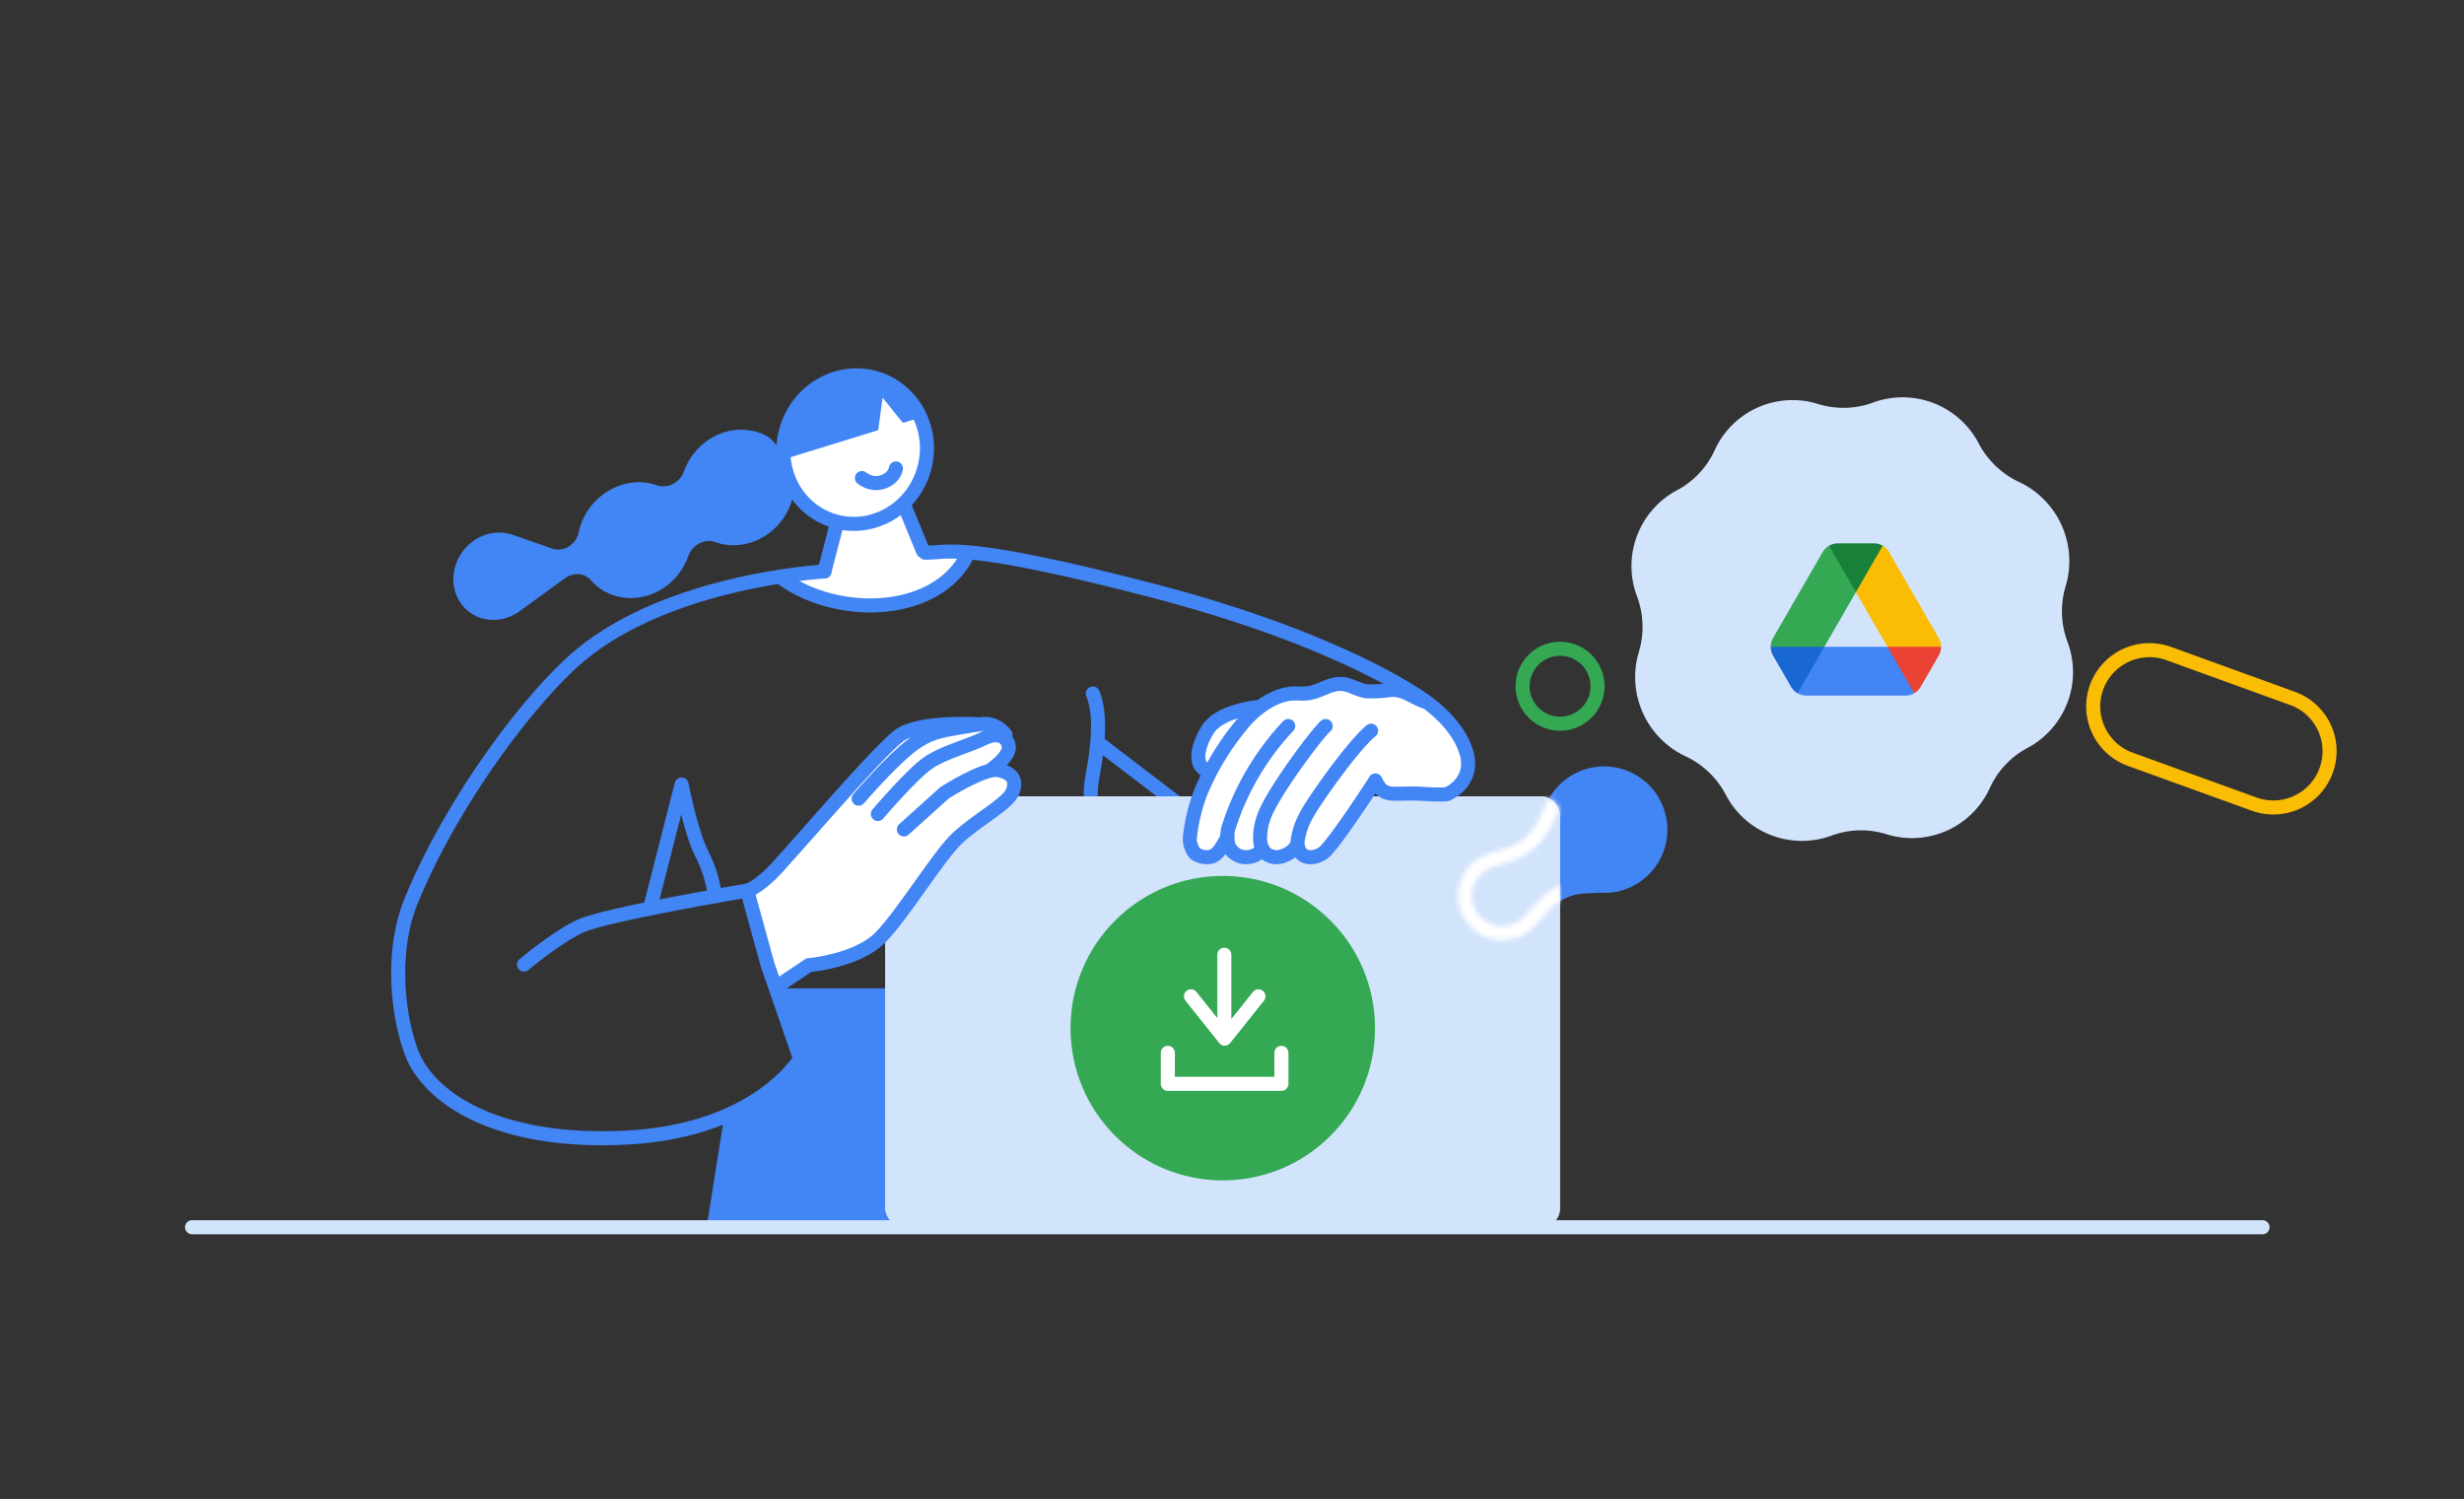 <svg width="526" height="320" viewBox="0 0 526 320" fill="none" xmlns="http://www.w3.org/2000/svg"><rect x="0" y="0" width="526" height="320" fill="#333333" stroke="none"/><path fill-rule="evenodd" clip-rule="evenodd" d="M193.017 108.038C196.076 105.2 198 101.082 198 96.5c0-8.56-6.716-15.5-15-15.5-8.284 0-15 6.94-15 15.5 0 6.916 4.383 12.774 10.436 14.769L176 121.5l-9.5 2s8.5 8 21.5 6.5 19-11 19-11l-9.5-1-4.483-9.962Z" fill="#fff"/><path d="M197.371 99.745c-2.171 8.555-10.591 13.706-18.728 11.641-8.137-2.065-13.083-10.607-10.912-19.162 2.171-8.554 10.591-13.705 18.728-11.64 8.137 2.064 13.083 10.607 10.912 19.161Z" stroke="#4285F4" stroke-width="3" stroke-linecap="round"/><path d="M184 102.054c1.153.894 2.695 1.346 4.242.909 1.548-.438 2.773-1.561 3.019-2.963" stroke="#4285F4" stroke-width="3" stroke-miterlimit="10" stroke-linecap="round" stroke-linejoin="round"/><path d="M178.584 112 176 122m17.086-14 3.957 9.637m.457.363c5 0 8.004-2.482 48.808 8.155C287.113 136.792 304 149.501 304 149.501" stroke="#4285F4" stroke-width="3" stroke-linecap="round"/><path d="M167 123.5c11.91 8.648 33 8 39.5-5" stroke="#4285F4" stroke-width="3" stroke-linecap="round" stroke-linejoin="round"/><path d="M331.178 169.634a13.59 13.59 0 0 0-1.42 2.789l-1.511 2.995a11.223 11.223 0 0 1-6.515 5.582l-3.609 1.171-1.554.593a9.44 9.44 0 0 0-5.127 6.563 9.44 9.44 0 0 0 1.335 7.111 9.466 9.466 0 0 0 2.58 2.636 9.464 9.464 0 0 0 10.504.112c.338-.216.662-.455.967-.716l1.176-1.187 2.54-2.822a11.216 11.216 0 0 1 7.734-3.717l3.346-.158a13.1 13.1 0 0 0 3.127-.147 13.515 13.515 0 0 0 10.072-7.925 13.504 13.504 0 0 0-1.078-12.77 13.513 13.513 0 0 0-17.673-4.533 13.5 13.5 0 0 0-4.893 4.443l-.001-.02Z" fill="#4285F4"/><path d="M233.286 148.057c2.026 4.966.868 12.407-.059 17.648a20.825 20.825 0 0 0-.383 3.78M235 159l17 13" stroke="#4285F4" stroke-width="3" stroke-linecap="round" stroke-linejoin="round"/><path d="m151 261 3.5-22 16-12.5L166 211h23l4.5 50H151Z" fill="#4285F4"/><rect x="189" y="170" width="144" height="92" rx="4" fill="#fff"/><rect x="189" y="170" width="144" height="92" rx="4" fill="#D2E3FC"/><circle cx="261.033" cy="219.5" r="31" fill="#34A853" stroke="#34A853" stroke-width="3"/><path fill-rule="evenodd" clip-rule="evenodd" d="M261.362 202.335a1.5 1.5 0 0 1 1.5 1.5v13.713l4.587-5.752a1.5 1.5 0 1 1 2.345 1.87l-7.178 9.002a1.499 1.499 0 0 1-2.345 0l-7.178-9.002a1.5 1.5 0 1 1 2.345-1.87l4.424 5.548v-13.509a1.5 1.5 0 0 1 1.5-1.5Zm-10.556 22.437a1.5 1.5 0 1 0-3 0v6.612a1.5 1.5 0 0 0 1.5 1.5h24.244a1.5 1.5 0 0 0 1.5-1.5v-6.612a1.5 1.5 0 0 0-3 0v5.112h-21.244v-5.112Z" fill="#fff"/><path d="M254.149 180.275c.171.685.486 1.325.923 1.88 1.669 1.252 4.002 1.138 5.247-.618 1.815-2.56 2.355-.362 4.843 1.963l15.338-.57L293 167.5s15.5 4.5 17.5 1 3-3 2.5-7-7.467-14.54-16.11-14.215a25.19 25.19 0 0 1-5.277.279c-1.77-.279-3.338-1.412-5.123-1.552-2.592-.186-4.89 1.77-7.482 2.018-.9.109-1.801 0-2.701 0-1.978.051-5.673 1.924-9.307 3.47-4-.5-8.11 3.265-9.5 5-3.647 4.349 1.047 7.32-1.14 12.557a38.002 38.002 0 0 0-2.282 9.125c-.124.695-.1 1.408.071 2.093Z" fill="#fff"/><path d="M292.69 156c-4.242 3.555-12.445 15.455-13.56 17.587a16.31 16.31 0 0 0-2.106 5.796c-.173 1.731.566 3.539 2.562 3.616a4.765 4.765 0 0 0 2.906-.927c2.075-1.545 10.167-13.909 11.125-15.455 1.87 4.05 3.665 2.433 10.425 2.883 1.756.117 3.205.13 4.458.097" stroke="#4285F4" stroke-width="3" stroke-linecap="round" stroke-linejoin="round"/><path d="M276.653 180.754a5.249 5.249 0 0 1-2.43 1.851 3.783 3.783 0 0 1-4.3-.658c-1.599-1.82-.799-5.804 0-7.843 1.934-5.066 11.271-17.583 13.077-19.104" stroke="#4285F4" stroke-width="3" stroke-linecap="round" stroke-linejoin="round"/><path d="M269.558 181.275a4.47 4.47 0 0 1-1.672 1.315 4.56 4.56 0 0 1-2.105.405 4.06 4.06 0 0 1-2.027-.672 3.928 3.928 0 0 1-1.383-1.596 6.595 6.595 0 0 1 0-4.363A56.653 56.653 0 0 1 275 155" stroke="#4285F4" stroke-width="3" stroke-linecap="round" stroke-linejoin="round"/><path d="M262 178.5c-.071.683-1.284 2.477-1.681 3.037a3.99 3.99 0 0 1-1.553 1.301 4.228 4.228 0 0 1-3.694-.683 4.994 4.994 0 0 1-.994-3.973 38.002 38.002 0 0 1 2.282-9.125 56.253 56.253 0 0 1 8.802-14.463c2.623-3.274 6.938-6.455 11.145-6.564.9 0 1.801.109 2.701 0 2.592-.248 4.89-2.204 7.482-2.018 1.785.14 3.353 1.273 5.123 1.552a25.19 25.19 0 0 0 5.277-.279c2.888-.109 4.192 1.304 7.11 2.467" stroke="#4285F4" stroke-width="3" stroke-linecap="round" stroke-linejoin="round"/><path d="M366.043 96.109c3.814-8.376 13.266-12.604 22.053-9.865a18.276 18.276 0 0 0 11.736-.295c8.597-3.159 18.218.514 22.51 8.604l.111.209a18.607 18.607 0 0 0 8.544 8.125c8.376 3.921 12.621 13.41 9.961 22.268a18.607 18.607 0 0 0 .363 11.785l.082.222c3.17 8.592-.505 18.212-8.589 22.516a18.272 18.272 0 0 0-8.042 8.553c-3.815 8.376-13.266 12.604-22.053 9.865a18.271 18.271 0 0 0-11.736.295c-8.597 3.158-18.219-.514-22.511-8.605l-.111-.208a18.595 18.595 0 0 0-8.543-8.125c-8.377-3.922-12.621-13.41-9.962-22.269a18.6 18.6 0 0 0-.363-11.785l-.081-.221c-3.171-8.592.504-18.213 8.589-22.517a18.277 18.277 0 0 0 8.042-8.552Z" fill="#D2E3FC"/><path d="m402.919 138.083 1.581 5.452 4.144 4.463a3.751 3.751 0 0 0 1.373-1.373l3.85-6.667a3.742 3.742 0 0 0 .502-1.875l-5.913-1.145-5.537 1.145Z" fill="#EA4335"/><path d="M401.908 116.502a3.75 3.75 0 0 0-1.875-.502h-7.698c-.666 0-1.316.183-1.875.502l1.659 5.586 4.05 4.3.014.029 4.08-4.352 1.645-5.563Z" fill="#188038"/><path d="m389.448 138.084-5.902-1.355-5.546 1.355c0 .645.167 1.291.5 1.873l3.85 6.668a3.766 3.766 0 0 0 1.373 1.373l4.081-4.204 1.644-5.71Z" fill="#1967D2"/><path d="m408.573 127.042-5.292-9.167a3.736 3.736 0 0 0-1.373-1.373l-5.725 9.915 6.736 11.666h11.448c0-.648-.167-1.294-.502-1.875l-5.292-9.166Z" fill="#FBBC04"/><path d="M402.919 138.083h-13.471l-5.725 9.915a3.75 3.75 0 0 0 1.875.502h21.169c.67 0 1.314-.179 1.875-.502l-5.723-9.915Z" fill="#4285F4"/><path d="m396.183 126.417-5.723-9.915a3.74 3.74 0 0 0-1.37 1.369l-10.59 18.343c-.333.58-.5 1.225-.5 1.869h11.448l6.735-11.666Z" fill="#34A853"/><path d="m145.5 167.5 1.471-.292a1.5 1.5 0 0 0-2.925-.079l1.454.371Zm5.512 23.186a1.499 1.499 0 1 0 2.976-.372l-2.976.372Zm-13.466 1.943a1.502 1.502 0 0 0 1.083 1.825 1.502 1.502 0 0 0 1.825-1.083l-2.908-.742ZM145.5 167.5l-1.471.292v.002l.001.007.005.024.019.091.07.345a133.631 133.631 0 0 0 1.233 5.36c.791 3.129 1.897 6.97 3.095 9.286l2.665-1.378c-1.017-1.966-2.053-5.483-2.851-8.643a130.955 130.955 0 0 1-1.272-5.566l-.017-.085-.004-.021-.001-.005-.001-.001-1.471.292Zm2.952 15.407a26.683 26.683 0 0 1 2.46 7.173c.038.205.064.363.079.466l.017.114a.184.184 0 0 1 .004.028v-.001l1.488-.187 1.488-.187v-.002l-.001-.005-.001-.013a.639.639 0 0 1-.006-.045l-.023-.155a26.84 26.84 0 0 0-.533-2.508 29.69 29.69 0 0 0-2.307-6.056l-2.665 1.378Zm-4.406-15.778-6.5 25.5 2.908.742 6.5-25.5-2.908-.742Zm20.151-73.739a11.28 11.28 0 0 0-5.087-1.624 12.284 12.284 0 0 0-5.429.856 13.302 13.302 0 0 0-4.677 3.163 13.512 13.512 0 0 0-2.979 4.831l-.043.053a4.853 4.853 0 0 1-2.387 2.682 4.52 4.52 0 0 1-1.724.47 4.161 4.161 0 0 1-1.72-.246 10.638 10.638 0 0 0-.934-.279c-2.669-.659-5.543-.355-8.147.86a13.647 13.647 0 0 0-6.176 5.822 13.245 13.245 0 0 0-1.364 3.719 4.662 4.662 0 0 1-2.173 3.01 4.403 4.403 0 0 1-1.765.591 4.019 4.019 0 0 1-1.793-.212l-8.32-2.899a8.863 8.863 0 0 0-4.628-.327 9.795 9.795 0 0 0-4.344 2.05 10.218 10.218 0 0 0-2.929 3.894 9.686 9.686 0 0 0-.75 4.724 8.751 8.751 0 0 0 1.597 4.338 8.3 8.3 0 0 0 3.558 2.821 8.768 8.768 0 0 0 4.592.57 9.727 9.727 0 0 0 4.428-1.83l9.63-6.994c.865-.633 1.907-.935 2.927-.85a3.855 3.855 0 0 1 2.607 1.313 10.895 10.895 0 0 0 5.103 3.286c1.501.459 3.098.604 4.698.428 1.6-.175 3.172-.669 4.626-1.451a13.472 13.472 0 0 0 3.844-3.109 13.512 13.512 0 0 0 2.474-4.29l.052-.063a4.772 4.772 0 0 1 .893-1.556c.393-.459.869-.84 1.398-1.119a4.52 4.52 0 0 1 1.681-.503 4.15 4.15 0 0 1 1.695.192c.184.074.373.138.564.192 2.346.715 4.903.66 7.321-.156 2.419-.816 4.582-2.354 6.195-4.405 1.612-2.05 2.595-4.513 2.814-7.052.219-2.54-.336-5.031-1.589-7.136" fill="#4285F4"/><path d="M196.996 88.981c-7.547-9.08-11.179-11.029-19.523-8.237s-10.412 7.924-11.016 17.577l21.02-6.492.93-6.94 4.33 5.388 4.259-1.296Z" fill="#4285F4"/><path d="M41 262h442" stroke="#D2E3FC" stroke-width="3" stroke-linecap="round" stroke-linejoin="round"/><path d="M447.573 146.693a12.026 12.026 0 0 1 15.38-7.176l26.449 9.587a11.975 11.975 0 0 1 7.894 10.75 11.969 11.969 0 0 1-.718 4.63v0a11.99 11.99 0 0 1-15.379 7.176l-26.469-9.576a12.01 12.01 0 0 1-7.157-15.391v0Z" stroke="#FBBC04" stroke-width="3" stroke-linecap="round" stroke-linejoin="round"/><mask id="a" fill="#fff"><path fill-rule="evenodd" clip-rule="evenodd" d="M333 192.403a11.205 11.205 0 0 0-2.456 2.058l-2.541 2.822-1.175 1.187a8.67 8.67 0 0 1-.968.716 9.464 9.464 0 0 1-10.503-.112 9.453 9.453 0 0 1 1.212-16.309l1.554-.594 3.609-1.171a11.223 11.223 0 0 0 6.515-5.582l.183-.363 1.328-2.631a13.38 13.38 0 0 1 .956-2.039 4.014 4.014 0 0 1 2.114 2.451c-.093.207-.178.418-.258.631l-.058.158-.076.15-1.511 2.995-.004.007a14.216 14.216 0 0 1-8.257 7.074l-.007.003-3.535 1.147-1.348.515a6.458 6.458 0 0 0-2.485 9.282 6.459 6.459 0 0 0 6.595 2.815 6.473 6.473 0 0 0 2.337-.939l.014-.009.014-.009c.189-.121.371-.253.544-.395l1.029-1.038 2.486-2.763.003-.002a14.2 14.2 0 0 1 4.689-3.45v3.395Z"/></mask><path d="m333 192.403 1.052 1.701.948-.586v-1.115h-2Zm-2.456 2.058 1.486 1.338.004-.004-1.49-1.334Zm-2.541 2.822 1.421 1.408.034-.034.032-.036-1.487-1.338Zm-1.175 1.187 1.3 1.52.062-.054.059-.058-1.421-1.408Zm-.968.716-1.074-1.687-.01.006-.009.006 1.093 1.675Zm-3.422 1.375-.369-1.965.369 1.965Zm-3.689-.039-.411 1.957.411-1.957Zm-3.392-1.448-1.129 1.651 1.129-1.651Zm-2.58-2.636-1.675 1.093 1.675-1.093Zm-1.336-7.111 1.958.411-1.958-.411Zm1.448-3.393-1.651-1.129 1.651 1.129Zm2.636-2.58-1.089-1.677-.004.002 1.093 1.675Zm1.044-.589-.714-1.869-.082.032-.079.038.875 1.799Zm1.554-.594-.617-1.903-.049.016-.048.019.714 1.868Zm3.609-1.171.617 1.902.004-.001-.621-1.901Zm6.515-5.582 1.783.906.002-.005-1.785-.901Zm.183-.363 1.785.901-1.785-.901Zm1.328-2.631 1.785.901.051-.101.039-.105-1.875-.695Zm.956-2.039.857-1.807-1.67-.793-.921 1.603 1.734.997Zm2.114 2.451 1.826.815.305-.682-.217-.714-1.914.581Zm-.258.631 1.876.696-1.876-.696Zm-.058.158 1.785.901.051-.1.039-.106-1.875-.695Zm-.076.15 1.786.901-1.786-.901Zm-1.511 2.995 1.785.901h.001l-1.786-.901Zm-.004.007 1.783.906.003-.005-1.786-.901Zm-8.257 7.074.621 1.902.001-.001-.622-1.901Zm-.007.003.618 1.902.004-.001-.622-1.901Zm-3.535 1.147-.618-1.903-.048.016-.048.018.714 1.869Zm-1.348.515-.714-1.869-.098.038-.095.048.907 1.783Zm-.612.352-1.088-1.678-.006.004 1.094 1.674Zm-1.796 1.76 1.651 1.128-1.651-1.128Zm-1.016 4.833 1.966-.369-1.966.369Zm.939 2.337 1.675-1.093-1.675 1.093Zm1.761 1.799 1.129-1.651-1.129 1.651Zm2.316.989.411-1.958-.411 1.958Zm2.518.027.369 1.965-.369-1.965Zm2.337-.939 1.093 1.675-1.093-1.675Zm.014-.009-1.075-1.687-.009.006-.01.006 1.094 1.675Zm.014-.009 1.074 1.687-1.074-1.687Zm.544-.395 1.27 1.546.079-.065.072-.073-1.421-1.408Zm1.029-1.038 1.42 1.408.034-.034.032-.036-1.486-1.338Zm2.486-2.763 1.487 1.338.004-.004-1.491-1.334Zm.003-.002-1.49-1.335-.001.001 1.491 1.334Zm4.43-3.329-.866-1.802.866 1.802Zm.259-.121h2v-3.11l-2.83 1.29.83 1.82Zm-1.052 1.694a13.234 13.234 0 0 0-2.895 2.425l2.981 2.668a9.18 9.18 0 0 1 2.018-1.691l-2.104-3.402Zm-2.891 2.421-2.54 2.823 2.973 2.675 2.54-2.822-2.973-2.676Zm-2.474 2.753-1.176 1.186 2.842 2.816 1.175-1.187-2.841-2.815Zm-1.055 1.074c-.234.2-.482.384-.742.549l2.149 3.374c.418-.266.816-.561 1.193-.883l-2.6-3.04Zm-.761.561a7.437 7.437 0 0 1-2.698 1.085l.738 3.931a11.47 11.47 0 0 0 4.147-1.666l-2.187-3.35Zm-2.698 1.085c-.962.18-1.951.17-2.908-.032l-.823 3.915c1.472.309 2.991.325 4.469.048l-.738-3.931Zm-2.908-.032a7.457 7.457 0 0 1-2.675-1.141l-2.258 3.302a11.45 11.45 0 0 0 4.11 1.754l.823-3.915Zm-2.675-1.141a7.456 7.456 0 0 1-2.034-2.079l-3.35 2.187a11.453 11.453 0 0 0 3.126 3.194l2.258-3.302Zm-2.034-2.079a7.435 7.435 0 0 1-1.084-2.698l-3.932.738a11.47 11.47 0 0 0 1.666 4.147l3.35-2.187Zm-1.084-2.698a7.432 7.432 0 0 1 .031-2.908l-3.915-.822a11.466 11.466 0 0 0-.048 4.468l3.932-.738Zm.031-2.908a7.457 7.457 0 0 1 1.141-2.675l-3.302-2.258a11.473 11.473 0 0 0-1.754 4.111l3.915.822Zm1.141-2.675a7.456 7.456 0 0 1 2.079-2.034l-2.187-3.35a11.48 11.48 0 0 0-3.194 3.126l3.302 2.258Zm2.075-2.031c.266-.173.543-.33.829-.469l-1.75-3.597c-.434.211-.854.448-1.258.711l2.179 3.355Zm.668-.399 1.553-.594-1.427-3.736-1.554.593 1.428 3.737Zm1.457-.56 3.609-1.171-1.234-3.804-3.609 1.17 1.234 3.805Zm3.613-1.172a13.22 13.22 0 0 0 7.677-6.577l-3.566-1.812a9.22 9.22 0 0 1-5.354 4.587l1.243 3.802Zm7.679-6.582.183-.363-3.571-1.802-.183.363 3.571 1.802Zm.183-.363 1.328-2.631-3.571-1.802-1.328 2.631 3.571 1.802Zm1.418-2.837c.223-.601.496-1.182.815-1.738l-3.468-1.993a15.53 15.53 0 0 0-1.097 2.34l3.75 1.391Zm-1.777-.928c.506.241.895.688 1.058 1.226l3.828-1.162a6.013 6.013 0 0 0-3.171-3.677l-1.715 3.613Zm4.59 1.972c.064-.173.133-.344.208-.512l-3.652-1.63c-.11.247-.213.497-.307.75l3.751 1.392Zm-.059.157.059-.157-3.751-1.392-.058.158 3.75 1.391Zm-.165.356.075-.15-3.571-1.802-.075.15 3.571 1.802Zm-1.511 2.995 1.511-2.995-3.571-1.802-1.512 2.994 3.572 1.803Zm-.004.007.003-.007-3.57-1.803-.004.008 3.571 1.802Zm-9.421 8.074a16.217 16.217 0 0 0 9.418-8.069l-3.566-1.812a12.222 12.222 0 0 1-7.095 6.08l1.243 3.801Zm-.007.003.006-.002-1.242-3.803-.007.003 1.243 3.802Zm-3.54 1.148 3.536-1.147-1.235-3.805-3.536 1.147 1.235 3.805Zm-1.251.481 1.347-.515-1.427-3.737-1.348.515 1.428 3.737Zm-.238.162c.14-.09.283-.173.431-.248l-1.814-3.565a8.665 8.665 0 0 0-.793.457l2.176 3.356Zm-1.233 1.21a4.461 4.461 0 0 1 1.239-1.214l-2.188-3.348a8.465 8.465 0 0 0-2.353 2.305l3.302 2.257Zm-.682 1.599c.12-.573.352-1.116.682-1.599l-3.302-2.257a8.44 8.44 0 0 0-1.295 3.033l3.915.823Zm-.019 1.737a4.435 4.435 0 0 1 .019-1.737l-3.915-.823a8.455 8.455 0 0 0-.035 3.298l3.931-.738Zm.648 1.613a4.453 4.453 0 0 1-.648-1.613l-3.931.738a8.456 8.456 0 0 0 1.229 3.061l3.35-2.186Zm1.215 1.241a4.445 4.445 0 0 1-1.215-1.241l-3.35 2.186a8.446 8.446 0 0 0 2.307 2.357l2.258-3.302Zm1.598.682a4.455 4.455 0 0 1-1.598-.682l-2.258 3.302a8.453 8.453 0 0 0 3.034 1.295l.822-3.915Zm1.738.019a4.44 4.44 0 0 1-1.738-.019l-.822 3.915a8.455 8.455 0 0 0 3.298.035l-.738-3.931Zm1.612-.648a4.44 4.44 0 0 1-1.612.648l.738 3.931a8.456 8.456 0 0 0 3.061-1.229l-2.187-3.35Zm.014-.009-.014.009 2.187 3.35.014-.009-2.187-3.35Zm.033-.021-.014.009 2.149 3.374.014-.009-2.149-3.374Zm.35-.254a3.355 3.355 0 0 1-.35.254l2.149 3.374a7.78 7.78 0 0 0 .74-.536l-2.539-3.092Zm.877-.9-1.028 1.038 2.841 2.816 1.028-1.038-2.841-2.816Zm2.421-2.692-2.487 2.762 2.973 2.676 2.487-2.763-2.973-2.675Zm-.002.001-.002.003 2.981 2.667.002-.003-2.981-2.667Zm5.055-3.797a16.19 16.19 0 0 0-5.054 3.796l2.98 2.669a12.198 12.198 0 0 1 3.807-2.86l-1.733-3.605Zm.295-.139c-.099.045-.197.092-.295.139l1.733 3.605c.073-.036.148-.07.222-.104l-1.66-3.64Zm-1.17 1.82v3.395h4v-3.395h-4Z" fill="#fff" mask="url(#a)"/><path d="M304 149.5s7 4.5 9 11-4 9-4 9" stroke="#4285F4" stroke-width="3" stroke-linecap="round"/><path d="M216.149 169.059c1.014-2.541-.096-4.126-3.105-4.646 0 0 2.456-3.413 2.456-5.913 0-2.499-2.456-3.5-7.5-4.5-5.044-1-15 2.5-15 2.5l-26 28-7 5 6 21 6.651-4.44s10.334-.903 15.253-5.886c4.92-4.983 12.38-17.382 16.469-21.23 4.088-3.848 10.763-7.343 11.776-9.885Z" fill="#fff"/><path d="M208.639 154.608s-12.025-.721-16.498 2.304c-4.473 3.025-24.804 27.104-27.675 29.789-1.098 1.026-2.771 2.495-4.466 3.299m32.951-12.923 8.723-7.851s8.361-5.332 11.37-4.813c3.01.52 4.119 2.105 3.106 4.646-1.014 2.542-7.689 6.037-11.777 9.885-4.089 3.848-11.549 16.247-16.469 21.23-4.919 4.983-15.253 5.886-15.253 5.886L166 210.5" stroke="#4285F4" stroke-width="3" stroke-linecap="round"/><path d="M187.399 173.776s7.573-8.901 11.019-11.104c3.447-2.204 8.024-3.272 11.843-5.12 3.82-1.847 5.572 1.032 4.999 2.677-.469 1.348-1.82 2.681-3.508 3.944" stroke="#4285F4" stroke-width="3" stroke-linecap="round" stroke-linejoin="round"/><path d="M214.66 156.87s-1.463-2.223-4.248-2.343c-.76-.033-4.598.632-5.964.865-3.64.619-6.184 1.088-9.461 3.469-4.508 3.274-11.694 11.653-11.694 11.653" stroke="#4285F4" stroke-width="3" stroke-linecap="round" stroke-linejoin="round"/><path d="M176 122s-32.747 1.76-52.122 17.871c-10.283 8.55-27.256 30.737-36.19 52.649-3.825 9.38-3.335 22.324 0 31.775 3.554 10.071 18.442 20.058 46.279 18.554 27.837-1.504 36.833-16.825 36.833-16.825l-6.951-20.103-4.345-15.794s-30.304 5.084-35.626 7.592c-5.322 2.507-12.011 8.202-12.011 8.202" stroke="#4285F4" stroke-width="3" stroke-linecap="round"/><path d="M268 151s-7.757.857-10.144 4.714c-2.387 3.857-2.224 6.286-1.79 7.286.434 1 1.434 1.5 1.434 1.5" stroke="#4285F4" stroke-width="3" stroke-linecap="round" stroke-linejoin="round"/><circle cx="333.033" cy="146.5" r="8" stroke="#34A853" stroke-width="3"/></svg>